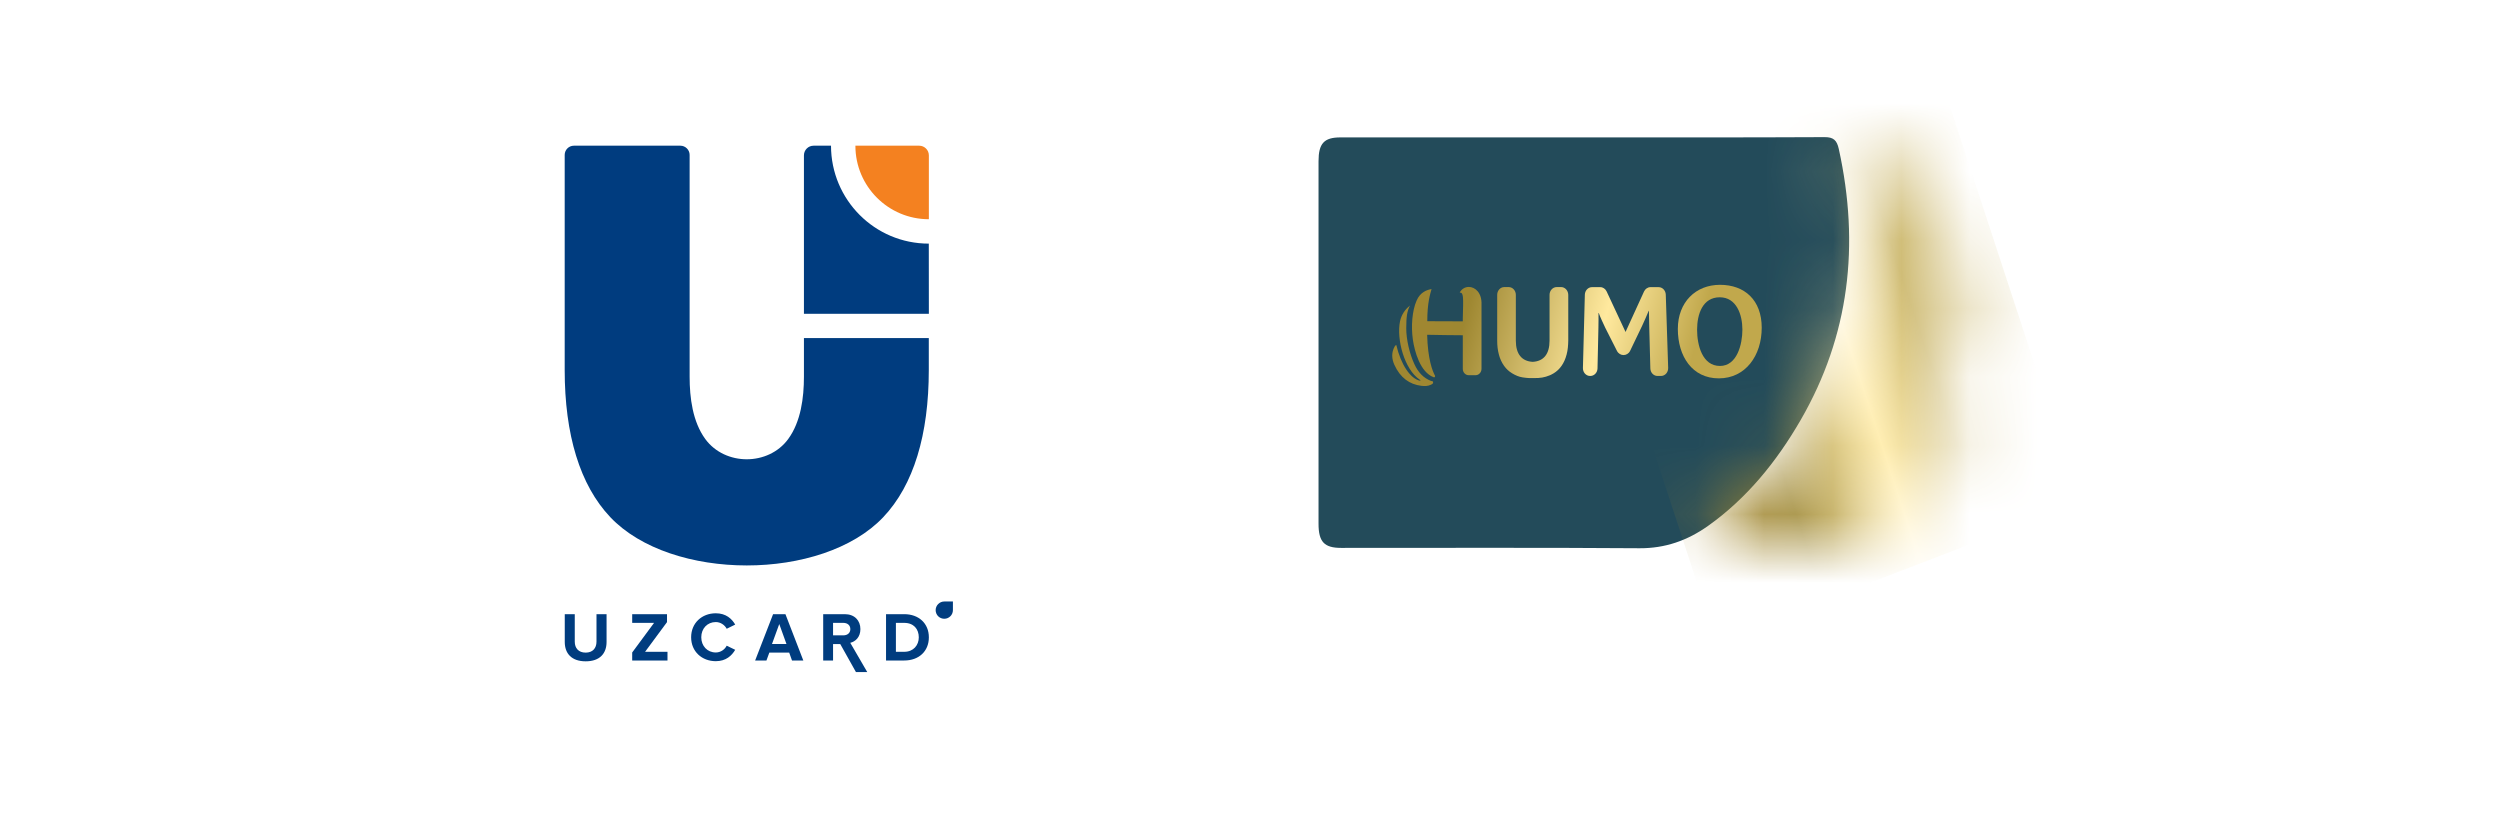 <svg width="152" height="50" viewBox="0 0 36 12" fill="none" xmlns="http://www.w3.org/2000/svg">
<path fill-rule="evenodd" clip-rule="evenodd" d="M12.242 2.126C12.552 2.126 12.862 2.126 13.173 2.126C13.25 2.126 13.314 2.189 13.314 2.267C13.314 2.578 13.314 2.888 13.314 3.199C12.722 3.199 12.242 2.719 12.242 2.127V2.126Z" fill="#F48120"/>
<path d="M11.491 5.497C11.491 5.802 11.447 6.153 11.261 6.407C10.972 6.8 10.341 6.8 10.052 6.407C9.866 6.153 9.823 5.802 9.823 5.497C9.823 4.418 9.823 3.339 9.823 2.26C9.823 2.187 9.762 2.126 9.688 2.126H8.134C8.06 2.126 8 2.187 8 2.26C8 3.316 8 4.344 8 5.399C8 6.342 8.222 7.078 8.665 7.546C9.555 8.486 11.759 8.486 12.649 7.546C13.092 7.078 13.313 6.342 13.313 5.399V4.933H11.491V5.497Z" fill="#003C7F"/>
<path d="M13.313 3.555C12.524 3.555 11.887 2.915 11.886 2.126H11.632C11.554 2.126 11.491 2.189 11.491 2.267C11.491 3.038 11.491 3.808 11.491 4.579C12.098 4.579 12.706 4.579 13.314 4.579C13.314 4.237 13.313 3.896 13.313 3.555Z" fill="#003C7F"/>
<path d="M10.205 9.077C10.275 9.077 10.336 9.121 10.364 9.175L10.488 9.114C10.44 9.03 10.354 8.949 10.205 8.949C10.002 8.949 9.845 9.091 9.845 9.299C9.845 9.507 10.002 9.648 10.205 9.648C10.354 9.648 10.439 9.566 10.488 9.482L10.364 9.422C10.336 9.478 10.275 9.521 10.205 9.521C10.082 9.521 9.993 9.427 9.993 9.299C9.993 9.171 10.082 9.077 10.205 9.077Z" fill="#003C7F"/>
<path d="M9.493 9.078V8.962H8.985V9.089H9.304L8.985 9.521V9.638H9.5V9.511H9.173L9.493 9.078Z" fill="#003C7F"/>
<path d="M8.464 9.363C8.464 9.457 8.41 9.523 8.306 9.523C8.202 9.523 8.147 9.458 8.147 9.363V8.962H8.001V9.368C8.001 9.535 8.1 9.65 8.306 9.65C8.512 9.65 8.611 9.536 8.611 9.367V8.962H8.464V9.363Z" fill="#003C7F"/>
<path d="M13.665 8.902V8.777H13.539C13.47 8.777 13.413 8.834 13.413 8.903C13.413 8.973 13.469 9.029 13.539 9.029C13.608 9.029 13.665 8.973 13.665 8.903V8.902Z" fill="#003C7F"/>
<path d="M12.955 8.962H12.689V9.638H12.955C13.167 9.638 13.314 9.504 13.314 9.3C13.314 9.097 13.167 8.962 12.955 8.962ZM12.955 9.511H12.833V9.089H12.955C13.094 9.089 13.167 9.181 13.167 9.3C13.167 9.415 13.089 9.511 12.955 9.511Z" fill="#003C7F"/>
<path d="M12.315 9.18C12.315 9.054 12.229 8.962 12.088 8.962H11.772V9.638H11.916V9.398H12.021L12.25 9.807H12.415L12.167 9.38C12.24 9.363 12.315 9.299 12.315 9.18ZM12.067 9.271H11.916V9.089H12.067C12.125 9.089 12.168 9.123 12.168 9.18C12.168 9.237 12.125 9.271 12.067 9.271Z" fill="#003C7F"/>
<path d="M11.041 8.962L10.779 9.638H10.944L10.986 9.523H11.276L11.317 9.638H11.482L11.221 8.962H11.041ZM11.025 9.397L11.131 9.106L11.236 9.397H11.025Z" fill="#003C7F"/>
<path d="M22.858 2.005C24.033 2.005 25.208 2.007 26.383 2.001C26.513 2 26.564 2.045 26.592 2.175C26.9 3.574 26.747 4.897 26.037 6.126C25.683 6.739 25.248 7.273 24.685 7.673C24.381 7.889 24.056 8.002 23.684 8C22.233 7.989 20.781 7.996 19.33 7.995C19.083 7.995 19 7.906 19 7.643C19 5.879 19 4.116 19 2.353C19 2.093 19.081 2.005 19.319 2.005C20.499 2.005 21.679 2.005 22.858 2.005Z" fill="#234B5A"/>
<mask id="mask0_283_869" style="mask-type:luminance" maskUnits="userSpaceOnUse" x="24" y="2" width="5" height="6">
<path d="M26.829 2.138C26.942 2.506 26.99 2.886 26.998 3.271C27.015 4.181 26.811 5.036 26.418 5.836C25.957 6.777 25.321 7.527 24.397 7.953C24.384 7.959 24.356 7.958 24.372 7.993C24.914 7.993 25.457 7.989 26 7.994C26.303 7.997 26.6 7.958 26.889 7.861C27.369 7.699 27.803 7.455 28.078 6.972C28.247 6.676 28.268 6.366 28.116 6.029C27.722 6.885 27.148 7.448 26.258 7.544C26.294 7.512 26.339 7.496 26.384 7.482C26.828 7.34 27.189 7.063 27.49 6.688C27.971 6.09 28.246 5.393 28.321 4.607C28.361 4.187 28.323 3.774 28.096 3.409C28.043 3.325 27.99 3.237 27.888 3.199C27.898 4.216 27.657 5.151 27.205 6.023C27.038 6.344 26.843 6.647 26.522 6.822C26.668 6.641 26.796 6.446 26.908 6.238C27.297 5.519 27.519 4.738 27.616 3.916C27.668 3.475 27.68 3.031 27.527 2.605C27.42 2.305 27.244 2.081 26.936 2.015C26.895 2.006 26.865 2 26.844 2C26.793 2 26.798 2.034 26.829 2.138Z" fill="white"/>
</mask>
<g mask="url(#mask0_283_869)">
<path d="M22.609 2.673L27.913 0.635L30.108 7.327L24.805 9.365L22.609 2.673Z" fill="url(#paint0_linear_283_869)"/>
</g>
<path d="M23.963 4.19H23.843C23.804 4.19 23.768 4.215 23.75 4.253L23.48 4.844L23.203 4.251C23.185 4.214 23.15 4.19 23.111 4.19H22.99C22.934 4.19 22.888 4.239 22.886 4.3L22.858 5.369C22.856 5.433 22.903 5.486 22.962 5.486H22.966C23.023 5.486 23.07 5.437 23.071 5.375L23.084 4.78C23.085 4.715 23.087 4.6 23.085 4.567H23.089C23.109 4.625 23.155 4.721 23.184 4.783L23.354 5.119C23.395 5.201 23.504 5.202 23.546 5.121L23.723 4.752C23.752 4.691 23.797 4.587 23.818 4.535H23.821C23.821 4.596 23.824 4.704 23.826 4.781L23.842 5.376C23.843 5.437 23.89 5.486 23.946 5.486H23.997C24.057 5.486 24.104 5.433 24.102 5.368L24.067 4.299C24.065 4.239 24.019 4.19 23.963 4.19Z" fill="url(#paint1_linear_283_869)"/>
<path d="M24.858 4.156C24.505 4.156 24.243 4.408 24.243 4.8C24.243 5.2 24.453 5.521 24.841 5.521C25.229 5.521 25.467 5.191 25.467 4.782C25.467 4.378 25.217 4.156 24.858 4.156ZM24.858 5.34C24.6 5.34 24.524 5.037 24.524 4.811C24.524 4.584 24.605 4.338 24.855 4.338C25.097 4.338 25.185 4.589 25.185 4.81C25.185 5.024 25.107 5.34 24.858 5.34Z" fill="url(#paint2_linear_283_869)"/>
<path d="M22.54 4.189H22.475C22.418 4.189 22.371 4.24 22.371 4.302V4.97C22.371 5.165 22.287 5.271 22.125 5.28C21.964 5.271 21.879 5.165 21.879 4.97V4.302C21.879 4.24 21.832 4.189 21.775 4.189H21.71C21.653 4.189 21.607 4.24 21.607 4.302V4.97C21.607 5.04 21.614 5.111 21.633 5.178C21.648 5.235 21.673 5.29 21.707 5.338C21.738 5.382 21.779 5.42 21.824 5.447C21.872 5.476 21.924 5.499 21.979 5.507C22.058 5.519 22.101 5.518 22.147 5.517C22.235 5.517 22.294 5.51 22.378 5.475C22.383 5.472 22.388 5.47 22.393 5.468C22.441 5.445 22.485 5.413 22.521 5.371C22.558 5.328 22.586 5.277 22.605 5.222C22.628 5.158 22.639 5.09 22.642 5.022C22.643 5.004 22.644 4.987 22.644 4.97V4.302C22.643 4.24 22.597 4.189 22.54 4.189Z" fill="url(#paint3_linear_283_869)"/>
<path d="M20.64 5.558C20.531 5.516 20.452 5.432 20.398 5.312C20.329 5.163 20.279 4.954 20.28 4.786C20.281 4.627 20.29 4.541 20.335 4.459C20.264 4.512 20.209 4.593 20.189 4.689C20.136 4.948 20.251 5.39 20.477 5.54C20.482 5.543 20.489 5.547 20.484 5.557C20.34 5.527 20.202 5.321 20.135 5.035C20.121 5.038 20.116 5.048 20.11 5.058C20.061 5.146 20.068 5.238 20.107 5.324C20.192 5.511 20.327 5.609 20.501 5.63C20.548 5.635 20.595 5.636 20.64 5.614C20.654 5.608 20.671 5.6 20.672 5.582C20.674 5.556 20.651 5.563 20.64 5.558Z" fill="url(#paint4_linear_283_869)"/>
<path d="M21.193 4.187C21.14 4.187 21.09 4.214 21.06 4.269C21.116 4.267 21.115 4.324 21.105 4.645V4.689C20.963 4.689 20.719 4.688 20.587 4.687C20.587 4.415 20.629 4.293 20.649 4.218C20.584 4.229 20.486 4.261 20.432 4.384C20.364 4.537 20.35 4.767 20.376 4.952C20.4 5.125 20.484 5.434 20.681 5.505C20.695 5.51 20.706 5.495 20.699 5.481C20.663 5.415 20.594 5.242 20.585 4.885C20.697 4.887 20.999 4.893 21.105 4.892V4.922V5.382C21.105 5.433 21.143 5.475 21.191 5.475H21.291C21.339 5.475 21.378 5.433 21.378 5.382V4.442C21.385 4.274 21.286 4.187 21.193 4.187Z" fill="url(#paint5_linear_283_869)"/>
<defs>
<linearGradient id="paint0_linear_283_869" x1="24.093" y1="5.868" x2="28.49" y2="4.426" gradientUnits="userSpaceOnUse">
<stop stop-color="#A48830"/>
<stop offset="0.275" stop-color="#9E8731"/>
<stop offset="0.6" stop-color="#FFE99E"/>
<stop offset="0.825" stop-color="#C1A84C"/>
<stop offset="1" stop-color="#C1A84C"/>
</linearGradient>
<linearGradient id="paint1_linear_283_869" x1="19.66" y1="3.659" x2="25.559" y2="5.22" gradientUnits="userSpaceOnUse">
<stop stop-color="#A48830"/>
<stop offset="0.275" stop-color="#9E8731"/>
<stop offset="0.6" stop-color="#FFE99E"/>
<stop offset="0.825" stop-color="#C1A84C"/>
<stop offset="1" stop-color="#C1A84C"/>
</linearGradient>
<linearGradient id="paint2_linear_283_869" x1="19.766" y1="3.26" x2="25.665" y2="4.82" gradientUnits="userSpaceOnUse">
<stop stop-color="#A48830"/>
<stop offset="0.275" stop-color="#9E8731"/>
<stop offset="0.6" stop-color="#FFE99E"/>
<stop offset="0.825" stop-color="#C1A84C"/>
<stop offset="1" stop-color="#C1A84C"/>
</linearGradient>
<linearGradient id="paint3_linear_283_869" x1="19.566" y1="4.013" x2="25.465" y2="5.574" gradientUnits="userSpaceOnUse">
<stop stop-color="#A48830"/>
<stop offset="0.275" stop-color="#9E8731"/>
<stop offset="0.6" stop-color="#FFE99E"/>
<stop offset="0.825" stop-color="#C1A84C"/>
<stop offset="1" stop-color="#C1A84C"/>
</linearGradient>
<linearGradient id="paint4_linear_283_869" x1="19.378" y1="4.727" x2="25.277" y2="6.287" gradientUnits="userSpaceOnUse">
<stop stop-color="#A48830"/>
<stop offset="0.275" stop-color="#9E8731"/>
<stop offset="0.6" stop-color="#FFE99E"/>
<stop offset="0.825" stop-color="#C1A84C"/>
<stop offset="1" stop-color="#C1A84C"/>
</linearGradient>
<linearGradient id="paint5_linear_283_869" x1="19.468" y1="4.387" x2="25.367" y2="5.948" gradientUnits="userSpaceOnUse">
<stop stop-color="#A48830"/>
<stop offset="0.275" stop-color="#9E8731"/>
<stop offset="0.6" stop-color="#FFE99E"/>
<stop offset="0.825" stop-color="#C1A84C"/>
<stop offset="1" stop-color="#C1A84C"/>
</linearGradient>
</defs>
</svg>
